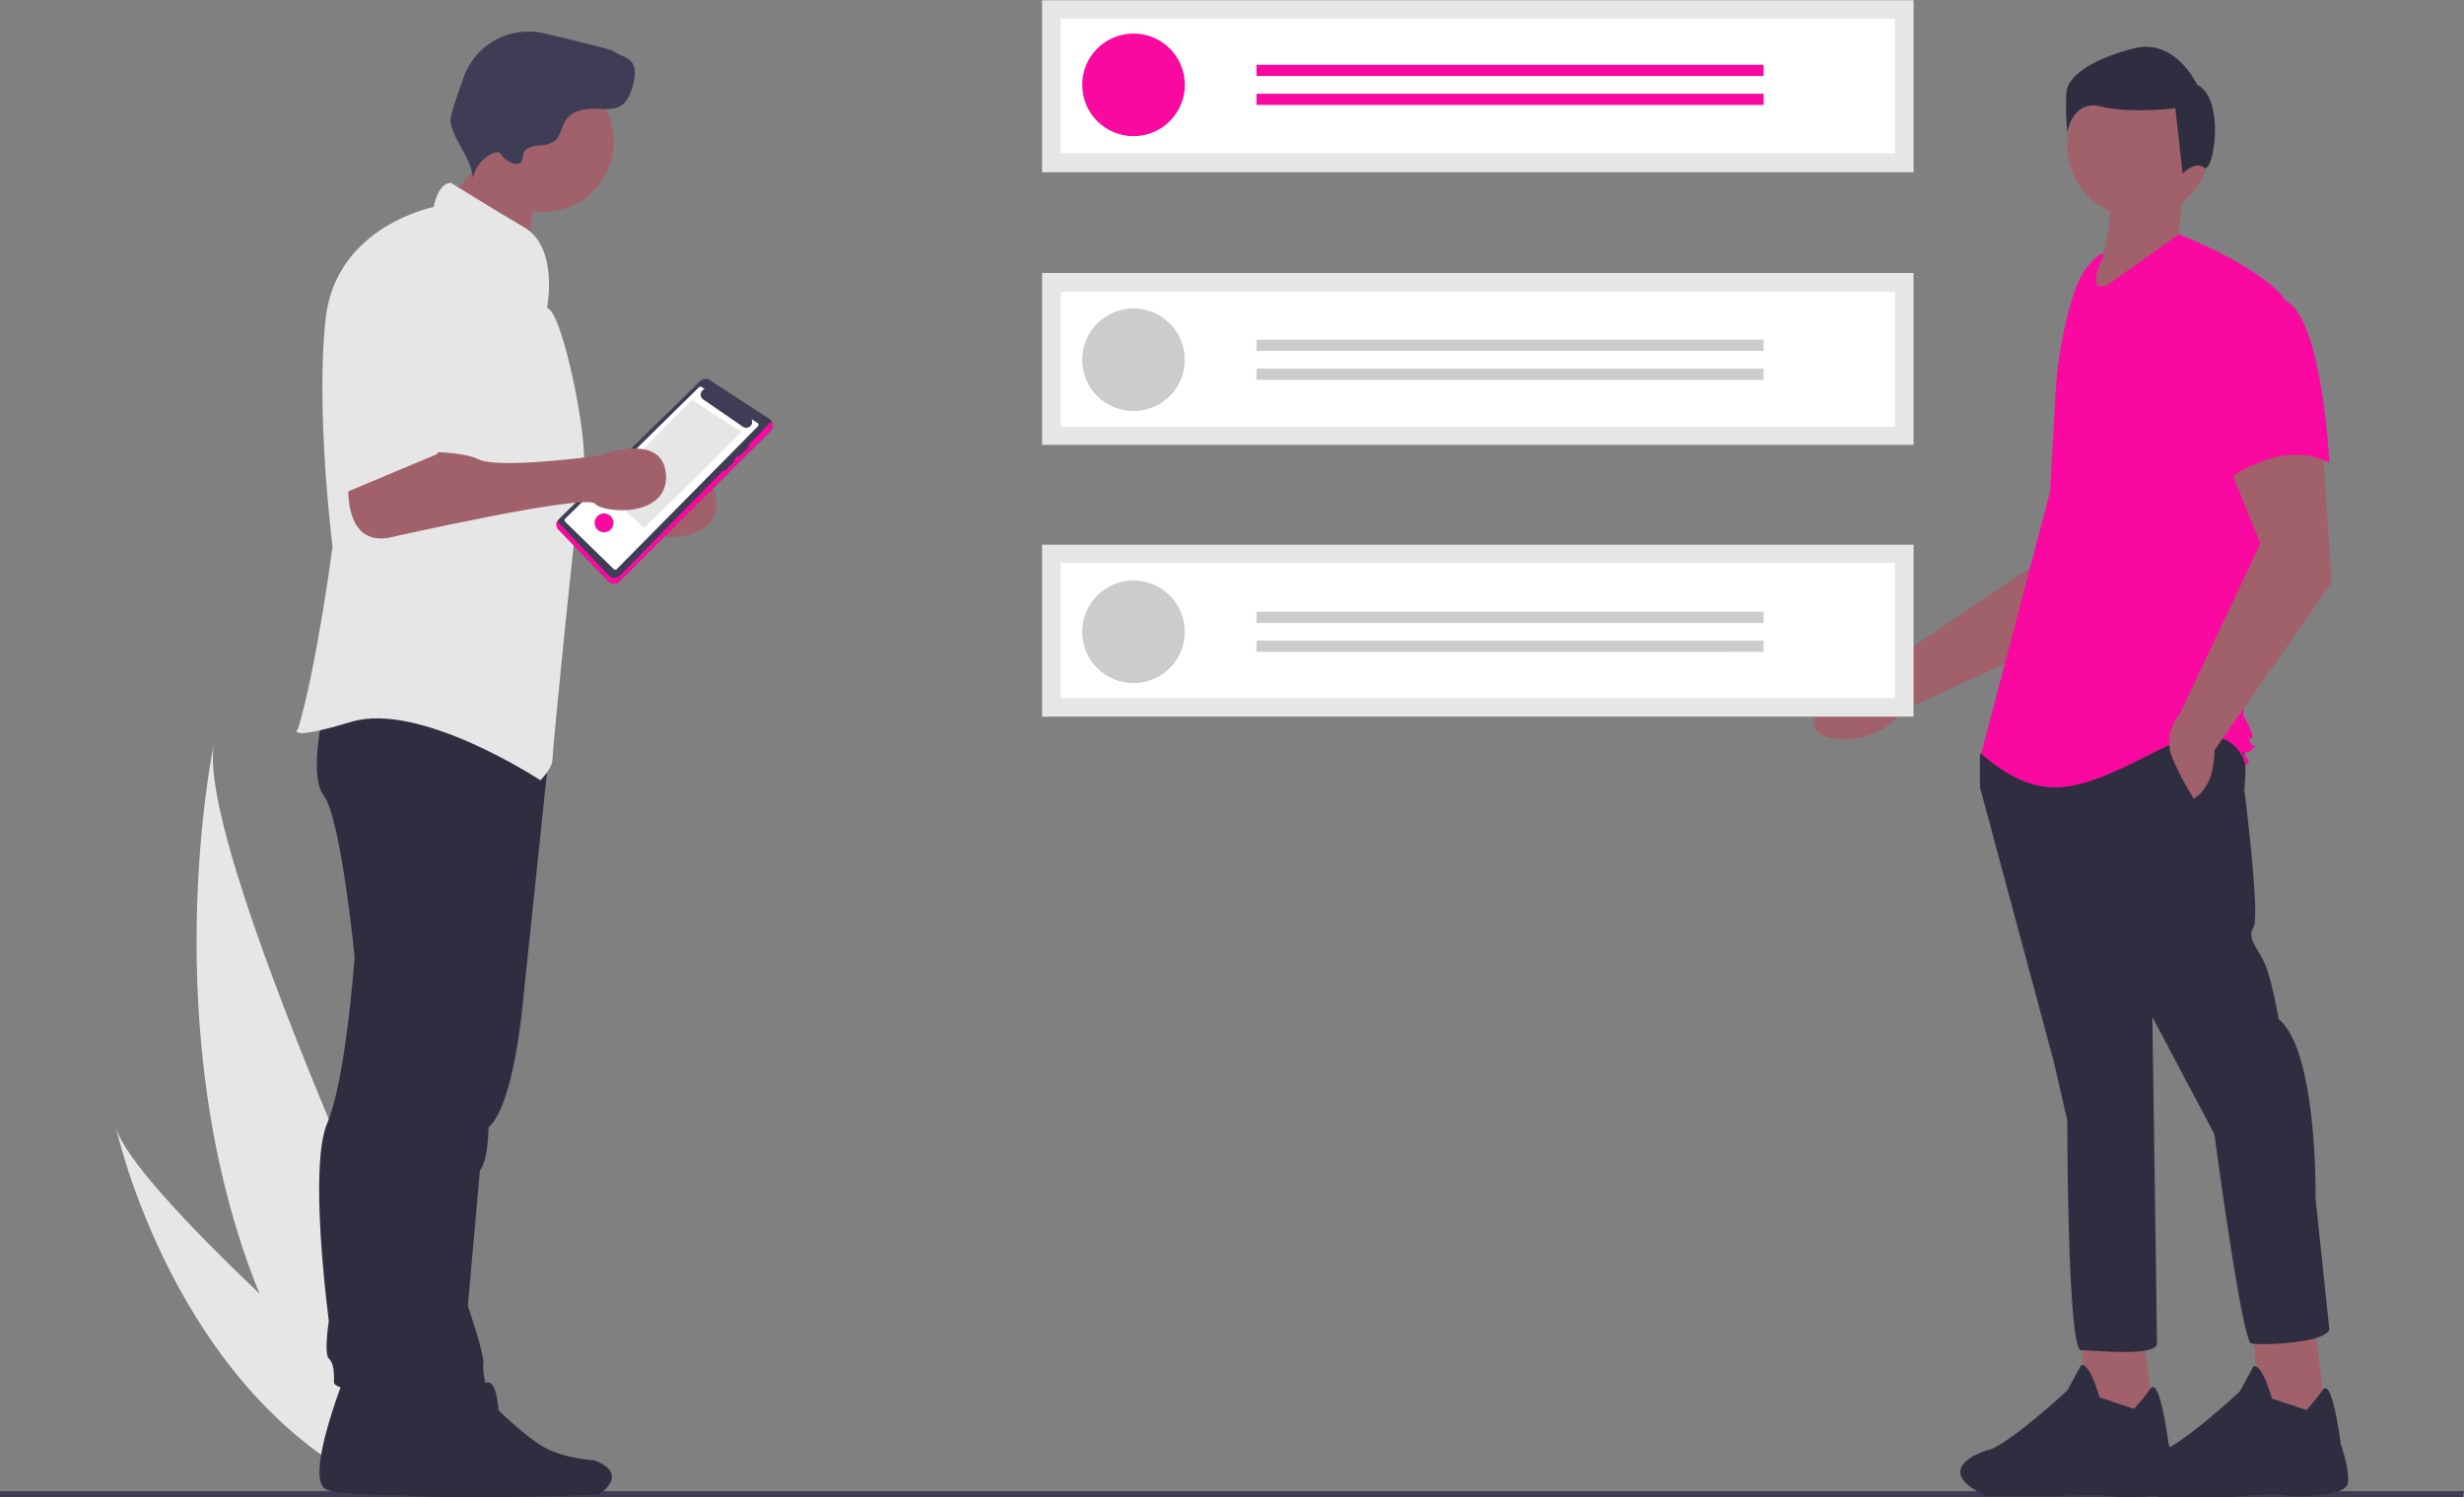 <svg data-name="Layer 1" xmlns="http://www.w3.org/2000/svg" width="859.5" height="522.4">
  <rect width="100%" height="100%" fill="#808080" stroke="none"/>
  <path fill="#3f3d56" d="M 859.1 522.4 H 0 v -2.2 h 859.5 l -0.4 2.2 z" />
  <path d="M 750.1 175.4 l -21.7 43 l -65 29.6 c -6.9 11.7 -29 12.6 -30.6 5 c -1.8 -8.5 26.8 -22.2 26.8 -22.2 l 54.4 -36.8 l 4.8 -31.7 z m -2.6 288.8 l 4 32.1 l -23.3 1.6 l -2.4 -33.7 h 21.6 z" fill="#a0616a" />
  <path d="M744.375 491.478a62.964 62.964 0 005.737-7.017c3.333-4.612 6.29 19.044 6.29 19.044s3.207 9.622 2.405 14.433-19.243 4.81-22.45 4.009-19.244 0-19.244 0h-24.055c-20.847-9.622 0-16.037 0-16.037 6.415-.801 28.064-20.847 28.064-20.847l4.81-8.82c3.208-.802 6.415 11.226 6.415 11.226z" fill="#2f2e41" />
  <path fill="#a0616a" d="M 807.7 464.6 l 4 32.1 l -23.3 1.6 l -2.4 -33.7 h 21.6 z" />
  <path d="M804.511 491.878a62.966 62.966 0 005.738-7.017c3.332-4.611 6.29 19.045 6.29 19.045s3.207 8.82 2.405 13.63-19.244 4.812-22.451 4.01-19.244.802-19.244.802h-24.054c-20.848-9.622 0-16.037 0-16.037 6.414-.802 28.063-20.847 28.063-20.847l4.811-8.82c3.208-.802 6.415 11.225 6.415 11.225zm-23.253-234.131c3.208 4.009 1.604 17.64 1.604 17.64s5.613 44.1 3.207 48.11 1.604 7.216 4.01 12.828 4.81 19.244 4.81 19.244c13.631 11.225 12.83 62.542 12.83 62.542l4.81 45.704c-1.603 4.81-24.054 5.613-27.262 4.81s-12.829-72.965-12.829-72.965l-21.649-40.893s1.604 109.048 1.604 113.859-21.65 2.405-26.46 2.405-4.811-80.182-4.811-80.182l-4.811-20.847-25.658-95.417v-11.226l4.009-5.612s83.389-4.01 86.596 0z" fill="#2f2e41" />
  <circle cx="746" cy="50.9" r="24.9" fill="#a0616a" />
  <path d="M 733.5 62.5 c 5 11.2 2.1 26.9 -8 44.1 l 40.9 -19.2 l -6.4 -5.6 l 1.6 -16 z" fill="#a0616a" />
  <path d="M733.55 88.162c-5.355 3.183-8.558 9.032-10.397 14.985a142.009 142.009 0 00-6.103 33.929l-1.942 34.475-24.055 91.408c20.848 17.64 32.875 13.63 60.939-.802s31.27 4.81 31.27 4.81 2.406-.801 0-3.207 0 0 2.406-2.405 0 0-.801-2.406 0-.801.801-1.603-3.207-8.018-3.207-8.018l6.415-60.137 8.018-84.993c-9.622-12.027-36.884-22.451-36.884-22.451l-24.856 17.64c-8.019 3.207-1.604-9.622-1.604-9.622z" fill="#f909a0" />
  <path d="M810.124 155.113l3.207 48.11-40.893 58.533c0 13.63-7.216 16.838-7.216 16.838a105.991 105.991 0 01-7.216-13.631c-4.01-8.82 2.405-16.036 2.405-16.036l28.064-59.335-12.028-29.668z" fill="#a0616a" />
  <path d="M796.493 104.599c13.63 4.81 16.036 56.93 16.036 56.93-16.036-8.82-35.28 5.612-35.28 5.612s-4.009-13.631-8.82-31.271a30.644 30.644 0 016.415-28.866s8.018-7.216 21.649-2.405z" fill="#f909a0" />
  <path d="M768.83 58.494c-3.164-2.531-7.481 2.07-7.481 2.07l-2.532-22.783s-15.821 1.898-25.947-.633-11.708 9.176-11.708 9.176a81.263 81.263 0 01-.317-14.24c.633-5.695 8.86-11.39 23.416-15.188s22.15 12.657 22.15 12.657c10.127 5.063 5.583 31.473 2.42 28.941z" fill="#2f2e41" />
  <path d="M 40.4 393.1 c 2.7 10.8 26 35.2 50.1 58.2 c -37.1 -91.6 -15.9 -191.8 -15.9 -191.8 c -6.9 39.4 87.5 237.5 87.5 237.5 l -21.5 12.7 l -7.3 10.2 C 60.5 486.3 40.4 393.1 40.4 393.1 z m 323.1 -203.1 h 304 v 60 H 363.5 z m 0 -94.8 h 304 v 60 H 363.5 z m 0 -95.1 h 304 v 60 H 363.5 z" fill="#e6e6e6" />
  <path d="M 370 53.5 h 291 V 6.5 h -291 z m 0 95.4 h 291 v -47.1 h -291 z m 0 94.6 h 291 v -47.1 h -291 z" fill="#ffffff" />
  <circle cx="395.4" cy="29.6" r="17.9" fill="#f909a0" />
  <path fill="#f909a0" d="M 438.3 22.6 h 176.9 V 26.5 H 438.3 z m 0 10.1 h 176.9 v 3.9 H 438.3 z" />
  <circle cx="395.4" cy="125.5" r="17.9" fill="#cccccc" />
  <path fill="#cccccc" d="M 438.3 118.5 h 176.9 v 3.9 H 438.3 z m 0 10.1 h 176.9 v 3.9 H 438.3 z" />
  <circle cx="395.4" cy="220.4" r="17.9" fill="#cccccc" />
  <path fill="#cccccc" d="M 438.3 213.4 h 176.9 v 3.9 H 438.3 z m 0 10.1 h 176.9 v 3.9 H 438.3 z" />
  <path d="M 139.4 173.1 s -4.2 26.3 13.2 23.9 c 0 0 68.9 -15.6 72.4 -12 s 25.9 4.8 24.8 -10.3 c -1.2 -15.2 -23.6 -6.4 -23.6 -6.4 s -34.7 4.8 -41.9 1.2 s -27.5 -2.4 -27.5 -2.4 z" fill="#a0616a" />
  <path d="M 191.9 259 l -9.5 90.6 s -3 35.9 -12 43.7 c 0 0 0 11.4 -3 15 l -4.2 47.3 s 6 17.4 5.4 20.4 s 2.4 12.6 1.8 13.8 s -28.7 0 -28.7 0 l 6 -96.4 l 18.6 -134.1 z" fill="#2f2e41" />
  <path d="M139.468 484.825s-12.556 31.665-6.005 35.486 75.34 1.092 75.34 1.092 11.465-7.097-1.638-12.01c0 0-10.919-.547-18.016-4.914s-15.286-12.557-15.286-12.557-.546-12.01-4.914-9.28a11.22 11.22 0 00-4.913 7.642z" fill="#2f2e41" />
  <path d="M120.107 480.531s-13.771 34.727-6.586 38.919 82.626 1.197 82.626 1.197 12.574-7.784-1.796-13.172c0 0-11.975-.599-19.759-5.389s-16.764-13.77-16.764-13.77-.599-13.173-5.389-10.18a12.305 12.305 0 00-5.389 8.383z" fill="#2f2e41" />
  <path d="M175.79 257.8s-6.586 61.67-9.58 74.843a170.29 170.29 0 00-3.592 26.344s-.6 19.16-5.988 24.549a16.183 16.183 0 00-4.79 11.974s-5.388 60.473-2.395 67.658 7.058 16.52 4.064 21.31-36.994 1.442-36.994-2.15 0-6.586-1.797-8.383 0-13.172 0-13.172-7.185-53.288-.598-68.855 9.58-58.078 9.58-58.078-4.79-48.498-10.778-56.282 1.198-35.325 1.198-35.325z" fill="#2f2e41" />
  <path d="M158.933 66.287c.696 1.586 2.362 2.469 3.879 3.304 8.79 4.843 16.149 11.865 23.399 18.805a27.469 27.469 0 011.09-18.576c.865-2.004 2-4.159 1.38-6.253a7.784 7.784 0 00-3.035-3.632 94.133 94.133 0 00-9.26-6.318c-2.241-1.34-6.85-4.911-9.423-4.523-.135 3.476-.206 6.584-1.728 9.833-.361.77-6.036 7.966-6.302 7.36z" fill="#a0616a" />
  <circle cx="189.6" cy="49.4" r="24.5" fill="#a0616a" />
  <path d="M 190.8 107.5 s 4.2 -21 -7.8 -28.1 s -25.7 -15.6 -25.7 -15.6 s -4.2 -0.6 -6 8.4 c 0 0 -34.1 6.6 -37.7 38.9 s 2.4 79.6 2.4 79.6 s -5.4 41.3 -12 63.5 c 0 0 -5.4 4.8 18.6 -2.4 s 65.9 20.4 65.9 20.4 s 4.2 -4.2 4.2 -7.2 s 9 -94 10.8 -102.4 s -7.2 -53.9 -12.6 -55.1 z" fill="#e6e6e6" />
  <path d="M183.775 51.967a10.237 10.237 0 014.815-1.282 9.162 9.162 0 004.763-1.42c2.318-1.78 2.489-5.22 4.185-7.6 2.456-3.448 7.355-3.863 11.584-3.69 2.587.105 5.373.26 7.55-1.14 2.237-1.435 3.25-4.141 4.004-6.69.892-3.013 1.469-6.699-.74-8.934-1.535-1.552-3.957-1.859-5.661-3.222-.923-.737-13.116-3.7-24.562-6.363a23.925 23.925 0 00-27.905 15.144c-2.643 7.268-4.908 14.097-4.674 15.572 1.119 7.06 7.362 12.67 7.792 19.805a12.158 12.158 0 017.42-8.824 2.322 2.322 0 011.513-.183c.62.198.983.818 1.374 1.338 1.026 1.363 4.248 3.432 6.074 2.465 1.634-.866.414-3.583 2.469-4.976zm11.226 129.063a2.73 2.73 0 00-.056 3.843l17.262 17.866a2.725 2.725 0 003.882.038l52.674-52.446a2.725 2.725 0 00-.435-4.214l-20.713-13.491a2.709 2.709 0 00-3.39.334z" fill="#3f3d56" />
  <path d="M269.124 146.913a2.743 2.743 0 01-.36.445l-52.551 53.437a2.725 2.725 0 01-3.882-.038l-17.633-18.609a2.713 2.713 0 01-.323-.406 2.445 2.445 0 00.57 3.131l17.262 17.866a2.725 2.725 0 003.882.038l52.674-52.446a2.726 2.726 0 00.361-3.418z" fill="#f909a0" />
  <path d="M264.247 147.56l-2.143-1.367a2.042 2.042 0 01-2.94 2.682l-13.87-9.537a2.041 2.041 0 01.54-3.629l-1.105-.704a.743.743 0 00-.928.105l-46.663 45.857a.743.743 0 00.018 1.063l16.947 16.513a.743.743 0 001.035-.015l49.234-49.815a.743.743 0 00-.125-1.153z" fill="#ffffff" />
  <path fill="#e6e6e6" d="M 210.4 170.8 l 14.3 13.5 l 34 -33.6 l -17.3 -11.2 l -31.1 31.4 z" />
  <path d="M257.431 159a.507.507 0 00.7 0l2.978-2.977a.496.496 0 000-.701.507.507 0 00-.7 0l-2.978 2.978a.496.496 0 000 .7zm-5.016 5.016a.496.496 0 00.7 0l2.978-2.978a.495.495 0 00-.7-.7l-2.978 2.977a.496.496 0 000 .701z" fill="#3f3d56" />
  <circle cx="210.7" cy="182.4" r="3.3" fill="#f909a0" />
  <path d="M 121.9 163.8 s -4.2 26.3 13.2 23.9 c 0 0 68.9 -15.6 72.4 -12 s 25.9 4.8 24.8 -10.3 c -1.2 -15.2 -23.6 -6.4 -23.6 -6.4 s -34.7 4.8 -41.9 1.2 s -27.5 -2.4 -27.5 -2.4 z" fill="#a0616a" />
  <path d="M 146.5 80.6 s -26.9 3 -26.9 41.9 v 49.7 l 32.9 -13.8 s 13.8 -32.3 12.6 -41.3 s -0.6 -35.3 -18.6 -36.5 z" fill="#e6e6e6" /></svg>
